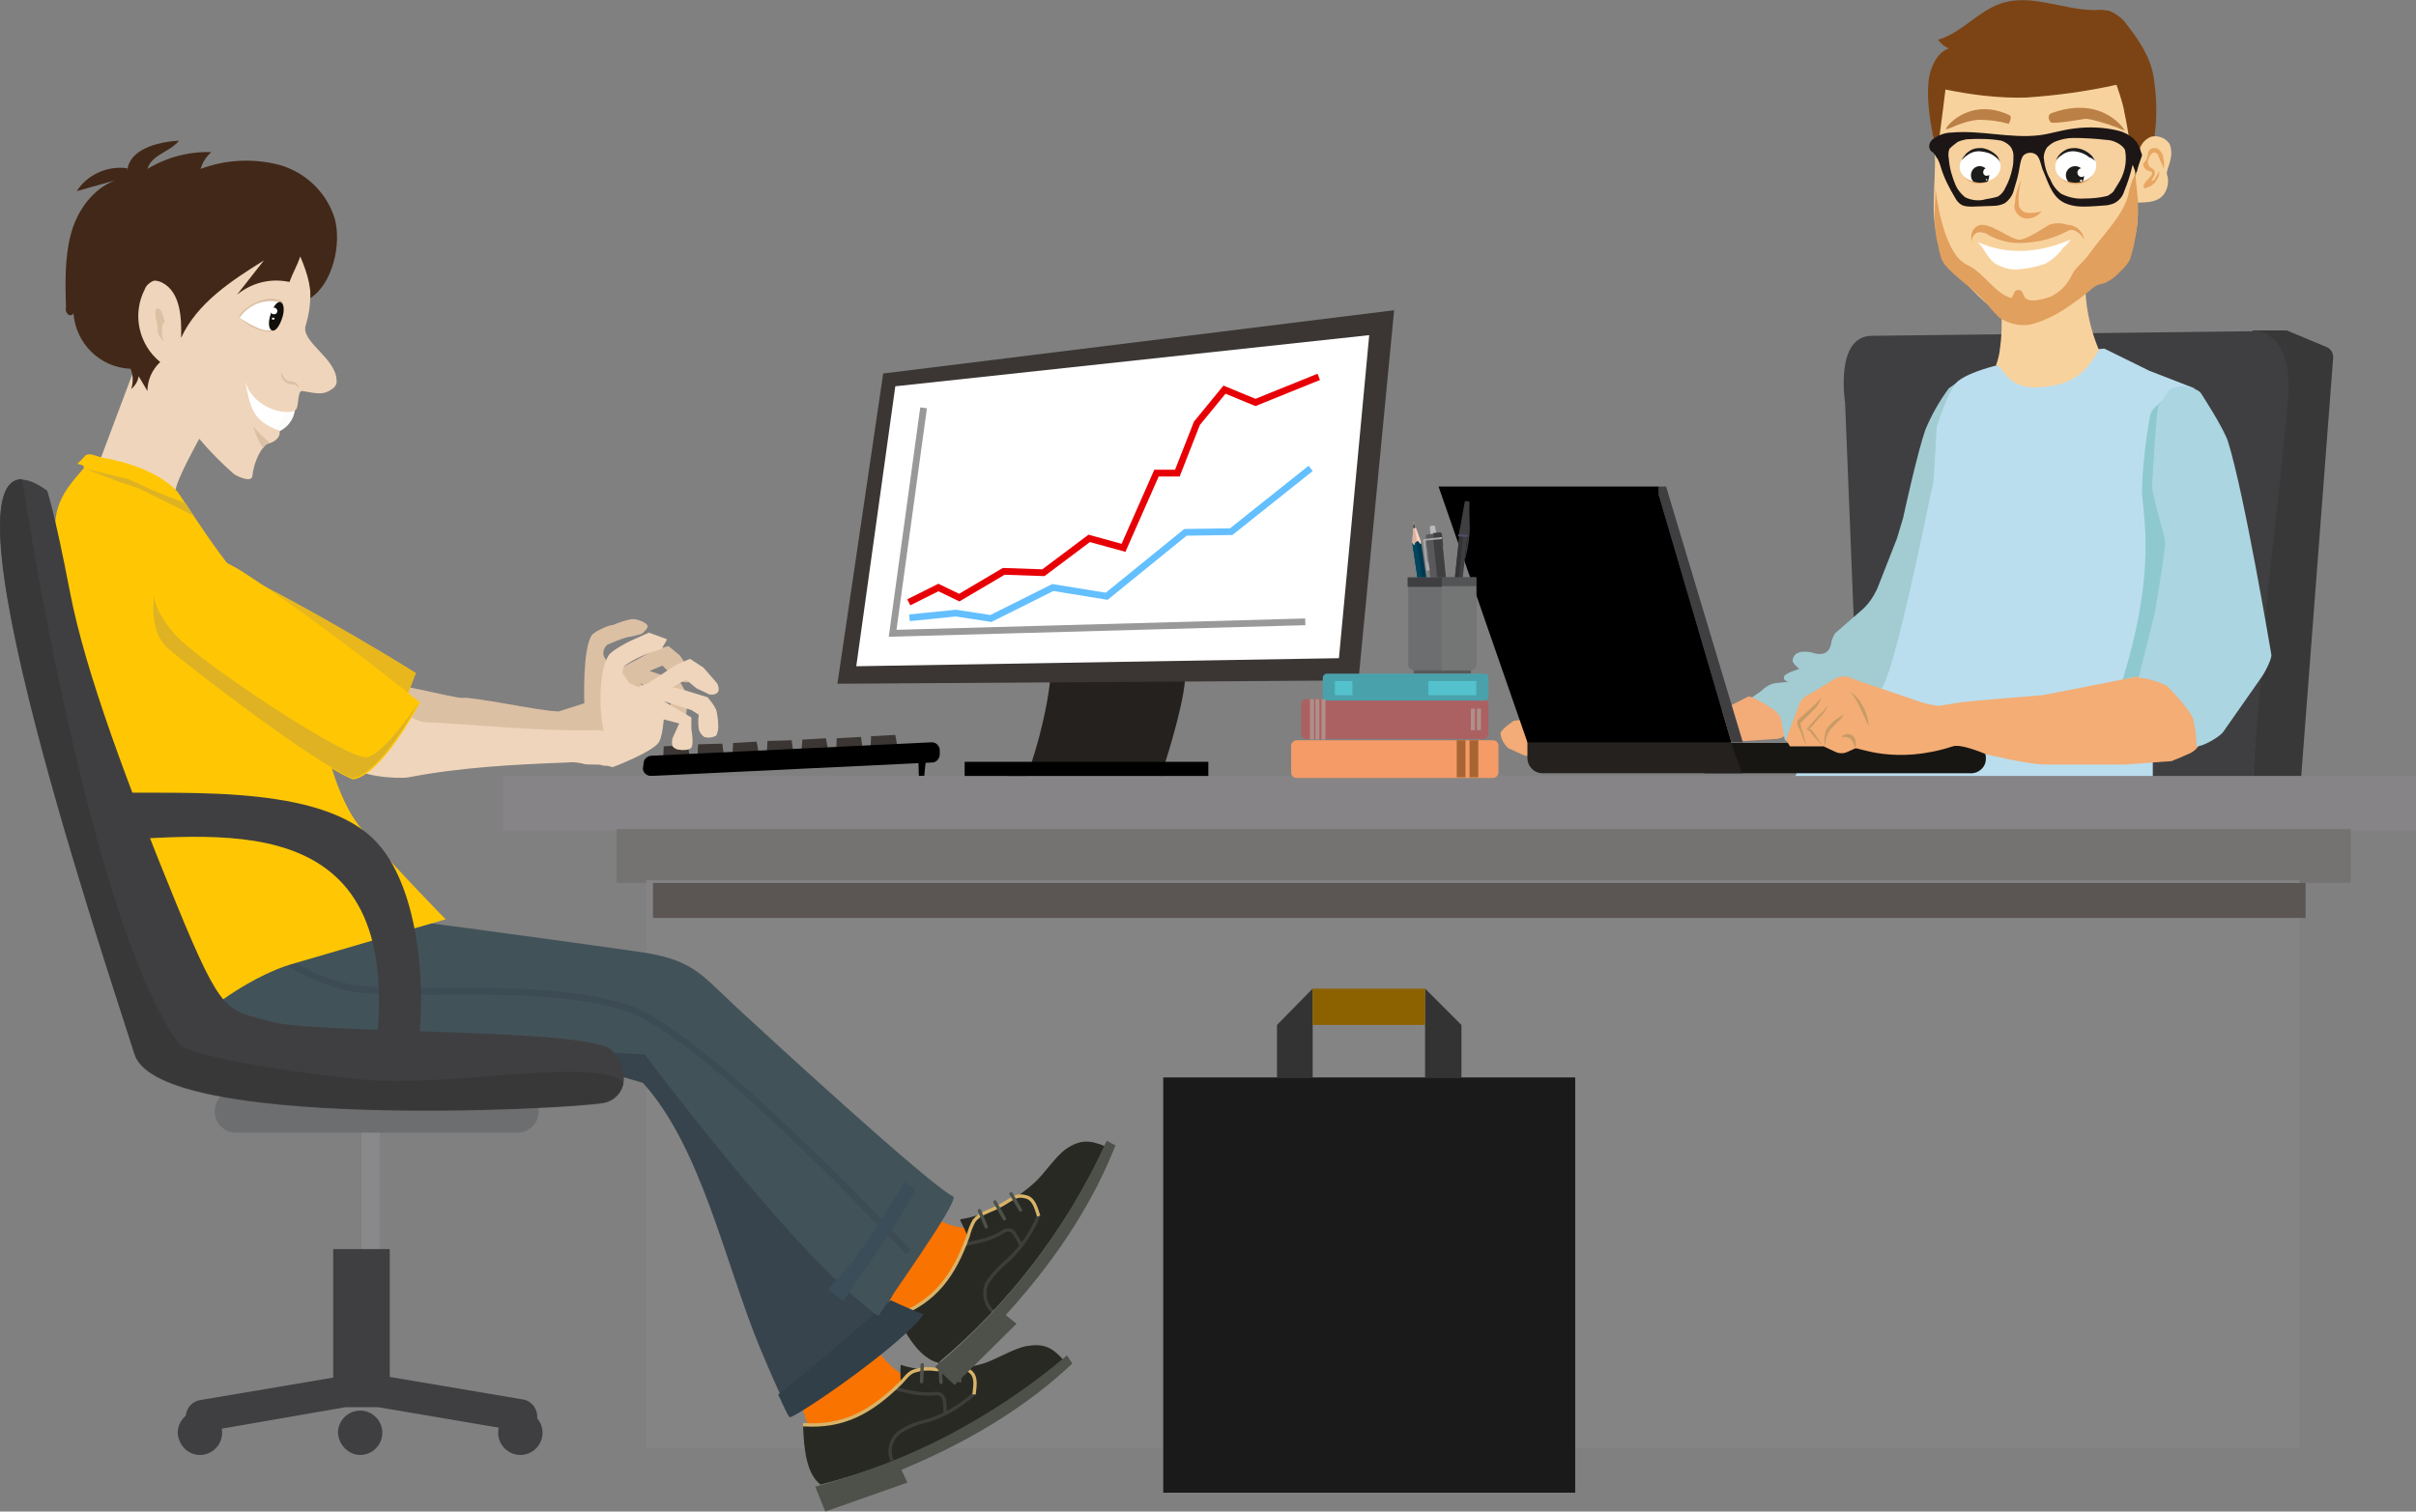<?xml version="1.0" encoding="utf-8"?>
<!-- Generator: Adobe Illustrator 26.0.3, SVG Export Plug-In . SVG Version: 6.00 Build 0)  -->
<svg version="1.1" id="Слой_1" xmlns="http://www.w3.org/2000/svg" xmlns:xlink="http://www.w3.org/1999/xlink" x="0px"
  y="0px" viewBox="0 0 358.9 224.6" style="enable-background:new 0 0 358.9 224.6;" xml:space="preserve">
  <rect x="0" y="0" width="358.9" height="224.6" fill="#808080" stroke="none"/>
  <style type="text/css">
    .st0 {
      fill-rule: evenodd;
      clip-rule: evenodd;
      fill: #3B3634;
    }

    .st1 {
      fill-rule: evenodd;
      clip-rule: evenodd;
    }

    .st2 {
      fill-rule: evenodd;
      clip-rule: evenodd;
      fill: #383838;
    }

    .st3 {
      fill-rule: evenodd;
      clip-rule: evenodd;
      fill: #3F3F41;
    }

    .st4 {
      fill-rule: evenodd;
      clip-rule: evenodd;
      fill: #F3AB77;
    }

    .st5 {
      fill-rule: evenodd;
      clip-rule: evenodd;
      fill: #A2CCD2;
    }

    .st6 {
      fill-rule: evenodd;
      clip-rule: evenodd;
      fill: #BBDEEE;
    }

    .st7 {
      fill-rule: evenodd;
      clip-rule: evenodd;
      fill: #181613;
    }

    .st8 {
      fill-rule: evenodd;
      clip-rule: evenodd;
      fill: #24211F;
    }

    .st9 {
      fill-rule: evenodd;
      clip-rule: evenodd;
      fill: #8FC9D0;
    }

    .st10 {
      fill-rule: evenodd;
      clip-rule: evenodd;
      fill: #F3AD75;
    }

    .st11 {
      fill-rule: evenodd;
      clip-rule: evenodd;
      fill: #ABD5E1;
    }

    .st12 {
      fill-rule: evenodd;
      clip-rule: evenodd;
      fill: #C79B66;
    }

    .st13 {
      fill-rule: evenodd;
      clip-rule: evenodd;
      fill: #F8D29D;
    }

    .st14 {
      fill-rule: evenodd;
      clip-rule: evenodd;
      fill: #7C4415;
    }

    .st15 {
      fill-rule: evenodd;
      clip-rule: evenodd;
      fill: #E8A662;
    }

    .st16 {
      fill-rule: evenodd;
      clip-rule: evenodd;
      fill: #1D1616;
    }

    .st17 {
      fill-rule: evenodd;
      clip-rule: evenodd;
      fill: #F6D09D;
    }

    .st18 {
      fill-rule: evenodd;
      clip-rule: evenodd;
      fill: #E7A260;
    }

    .st19 {
      fill-rule: evenodd;
      clip-rule: evenodd;
      fill: #E1A05E;
    }

    .st20 {
      fill-rule: evenodd;
      clip-rule: evenodd;
      fill: #FFFFFF;
    }

    .st21 {
      fill-rule: evenodd;
      clip-rule: evenodd;
      fill: #1C1C1A;
    }

    .st22 {
      fill-rule: evenodd;
      clip-rule: evenodd;
      fill: #BB8046;
    }

    .st23 {
      fill: #868486;
    }

    .st24 {
      fill: #757272;
    }

    .st25 {
      fill: #848484;
    }

    .st26 {
      fill: #5B5654;
    }

    .st27 {
      fill: #FFFFFF;
    }

    .st28 {
      fill: none;
      stroke: #999999;
      stroke-miterlimit: 10;
    }

    .st29 {
      fill: none;
      stroke: #E70005;
      stroke-miterlimit: 10;
    }

    .st30 {
      fill: none;
      stroke: #64BFFF;
      stroke-miterlimit: 10;
    }

    .st31 {
      fill: #59595B;
    }

    .st32 {
      fill-rule: evenodd;
      clip-rule: evenodd;
      fill: #B9BBBC;
    }

    .st33 {
      fill-rule: evenodd;
      clip-rule: evenodd;
      fill: #59595B;
    }

    .st34 {
      fill-rule: evenodd;
      clip-rule: evenodd;
      fill: #A9A9AD;
    }

    .st35 {
      fill-rule: evenodd;
      clip-rule: evenodd;
      fill: #343436;
    }

    .st36 {
      fill-rule: evenodd;
      clip-rule: evenodd;
      fill: #504D69;
    }

    .st37 {
      fill-rule: evenodd;
      clip-rule: evenodd;
      fill: #00384F;
    }

    .st38 {
      fill-rule: evenodd;
      clip-rule: evenodd;
      fill: #00465E;
    }

    .st39 {
      fill-rule: evenodd;
      clip-rule: evenodd;
      fill: #FACEBE;
    }

    .st40 {
      fill-rule: evenodd;
      clip-rule: evenodd;
      fill: #D9B2A2;
    }

    .st41 {
      fill-rule: evenodd;
      clip-rule: evenodd;
      fill: #414141;
    }

    .st42 {
      fill-rule: evenodd;
      clip-rule: evenodd;
      fill: #6D6E70;
    }

    .st43 {
      fill: #3F3F41;
    }

    .st44 {
      fill: #525456;
    }

    .st45 {
      fill-rule: evenodd;
      clip-rule: evenodd;
      fill: #AB6062;
    }

    .st46 {
      fill-rule: evenodd;
      clip-rule: evenodd;
      fill: #49A2AB;
    }

    .st47 {
      fill: #B08F8B;
    }

    .st48 {
      fill-rule: evenodd;
      clip-rule: evenodd;
      fill: #F59B67;
    }

    .st49 {
      fill: #A96434;
    }

    .st50 {
      fill: #54C2CC;
    }

    .st51 {
      fill-rule: evenodd;
      clip-rule: evenodd;
      fill: #747575;
    }

    .st52 {
      fill: #F97300;
    }

    .st53 {
      fill: #282923;
    }

    .st54 {
      fill: #4D514A;
    }

    .st55 {
      fill: none;
      stroke: #D9B368;
      stroke-width: 0.5;
      stroke-miterlimit: 10;
    }

    .st56 {
      opacity: 0.1;
    }

    .st57 {
      fill: none;
      stroke: #FFFFFF;
      stroke-width: 0.5;
      stroke-miterlimit: 10;
    }

    .st58 {
      fill: none;
      stroke: #4D514A;
      stroke-width: 0.5;
      stroke-linecap: round;
      stroke-miterlimit: 10;
    }

    .st59 {
      fill-rule: evenodd;
      clip-rule: evenodd;
      fill: #DCC0A4;
    }

    .st60 {
      fill-rule: evenodd;
      clip-rule: evenodd;
      fill: #EFD5BB;
    }

    .st61 {
      fill-rule: evenodd;
      clip-rule: evenodd;
      fill: #FCFCFA;
    }

    .st62 {
      fill-rule: evenodd;
      clip-rule: evenodd;
      fill: #422818;
    }

    .st63 {
      fill-rule: evenodd;
      clip-rule: evenodd;
      fill: #110F0A;
    }

    .st64 {
      fill-rule: evenodd;
      clip-rule: evenodd;
      fill: #E8B71D;
    }

    .st65 {
      fill-rule: evenodd;
      clip-rule: evenodd;
      fill: #38444D;
    }

    .st66 {
      fill-rule: evenodd;
      clip-rule: evenodd;
      fill: #313F49;
    }

    .st67 {
      fill-rule: evenodd;
      clip-rule: evenodd;
      fill: #425259;
    }

    .st68 {
      fill-rule: evenodd;
      clip-rule: evenodd;
      fill: #3D4B54;
    }

    .st69 {
      fill-rule: evenodd;
      clip-rule: evenodd;
      fill: #3B4D59;
    }

    .st70 {
      fill-rule: evenodd;
      clip-rule: evenodd;
      fill: #FFC703;
    }

    .st71 {
      fill: #808081;
    }

    .st72 {
      fill: #89898B;
    }

    .st73 {
      fill-rule: evenodd;
      clip-rule: evenodd;
      fill: #DEB223;
    }

    .st74 {
      fill: #1A1A1A;
    }

    .st75 {
      fill: #333333;
    }

    .st76 {
      fill: #8C6200;
    }
  </style>
  <g id="Слой_2_00000055668965992539191760000017026159430128267681_">
    <g id="Экран_01">
      <g id="_03">
        <polygon class="st0" points="98.6,110.9 102.2,110.7 102.5,112.9 98.5,113.1 			" />
        <polygon class="st0" points="103.7,110.6 107.3,110.5 107.6,112.7 103.6,112.9 			" />
        <polygon class="st0" points="108.9,110.4 112.4,110.2 112.8,112.4 108.8,112.6 			" />
        <polygon class="st0" points="114,110.1 117.6,110 117.9,112.2 113.9,112.4 			" />
        <polygon class="st0" points="119.2,109.9 122.7,109.7 123.1,112 119,112.2 			" />
        <polygon class="st0" points="124.3,109.7 127.9,109.5 128.2,111.7 124.2,111.9 			" />
        <polygon class="st0" points="129.4,109.4 133,109.2 133.4,111.5 129.3,111.7 			" />
        <path class="st1" d="M95.6,113.5c0-0.3,0.1-0.6,0.3-0.8c0.2-0.2,0.5-0.4,0.8-0.4l41.7-2c0.3,0,0.6,0.1,0.8,0.3
				c0.2,0.2,0.4,0.5,0.4,0.8v0.7c0,0.6-0.5,1.2-1.1,1.2c0,0,0,0,0,0l-41.8,2c-0.6,0-1.2-0.5-1.2-1.1L95.6,113.5z" />
        <path class="st1" d="M136.4,112.2l1.1-0.2v1.3l-0.2,2h-0.8C136.5,115.3,136.4,112.2,136.4,112.2z" />
        <path class="st2"
          d="M345.7,51.6c0.6,0.3,0.9,0.9,0.9,1.5l-4.8,62.9h-7.2l3.7-54.3l-1.7-6.6l-2-6h5.1L345.7,51.6z" />
        <path class="st3" d="M336,49.2l-58,0.7c-5.5,0.1-3.9,10-3.9,10c0,0,0,0.1,0,0.2l2.2,54.8c0.1,1,2.9,1.2,3.9,1.2h54.4l2.4-29.4
				c0,0,2.4-20.9,2.9-27.9c0.7-8.8-4.2-9.6-4.4-9.6L336,49.2z" />
        <path class="st4" d="M259.7,103.5l-4.5,2.3c0,0-0.1,0-0.1,0h-19.6l-10.6,1.3c0,0-1.9,1.2-2,1.9c0.1,0.9,0.6,1.7,1.2,2.2
				c0,0,2.4,1.1,2.5,1.1l37.2-2.5c0.7,0,1.4-0.4,1.9-1c0.4-0.6,0.5-1.3,0.2-1.9l-0.9-2.2c0-0.1-0.1-0.1-0.1-0.1l-5.1-1.1
				C259.8,103.5,259.7,103.5,259.7,103.5z" />
        <path class="st5" d="M290.9,56.7l-2.6,14c0,0.1-1.6,29.5-1.6,29.6l-15.2,8.1c-0.9,0.8-6.2,2.6-6.4,1.4l-0.5-2.8
				c-0.2-0.7-0.6-1.2-1.2-1.6l-1.2-0.8l-1.9-1l1.3-0.9c0.6-0.6,1.4-1.1,2.2-1.2l1.9-0.2c0,0-0.8-0.1-0.7-0.7s2.3-1.2,2.3-1.2
				s-1-0.8-1-1.2c0.1-1.9,2.7-1.3,3-1.2c0,0,2.3,0.9,2.7-1.3c0.1-0.6,0.3-1.1,0.6-1.6l3.8-3.3c1.1-0.9,1.9-2.1,2.5-3.4l2.9-7.4
				c0.1-0.4,0.8-2.6,0.9-3c0.5-2.3,2.2-9.9,3.3-13.1c0.9-2.2,2.1-4.3,3.5-6.2L290.9,56.7z" />
        <path class="st6" d="M312.6,51.8l6.7,3.3l6.7,2.6l-4.7,7l0.6,17l-2.7,11.7l0.6,13v9h-39.4l-14.2,0.9l5.9-11.8l7.4-2.2
				c2-2.4,7.3-28.9,7.3-28.9c0.3-1,0.5-1.9,0.5-2.9l0.4-7c0,0,1.7-5.7,3.2-6.9C295.3,53.2,312.6,51.8,312.6,51.8z" />
        <path class="st7" d="M253.8,114.9h38.8c1.3,0.1,2.4-0.9,2.4-2.1c0.1-1.3-0.9-2.4-2.1-2.4c-0.1,0-0.2,0-0.3,0h-38.8
				c-1.3-0.1-2.4,0.9-2.4,2.1c-0.1,1.3,0.9,2.4,2.1,2.4C253.6,114.9,253.7,114.9,253.8,114.9z" />
        <path class="st8"
          d="M229.2,108.6h27.3l2.3,6.3h-29.6c-1.3,0-2.3-1-2.3-2.3v-2.3C226.9,109,228,108.6,229.2,108.6z" />
        <path class="st9" d="M322,63.1c1.9,7,1.1,10.3,1.4,17.6c0.1,3.9-0.1,8-1.9,11.4c-0.7,1.3-1.6,2.4-2.2,3.7s-0.3,3.5,0.1,4.9
				c-1.4-0.3-2.8-0.1-4.1,0.4c2.3-7.6,3.9-15.5,3.3-23.4c-0.1-1.5-0.3-3-0.4-4.4c0-1.7,0.1-3.4,0.3-5.1c0.2-2.2,0.5-4.3,0.9-6.5
				c0.3-1.1,1-1.3,1.8-2.2L322,63.1z" />
        <path class="st10" d="M322.7,101.7c-1.2-1.2-2.9-1.7-4.5-1.3l-8.1,1.6l-6.7,1.3c-0.1,0-12.4,1-12.4,1.1c-0.5,0.1-3.1,0.5-3.1,0.5
				c-1.1-0.2-2.2-0.4-3.2-0.8l-9.4-3.2c-1-0.6-2.2-0.5-3.1,0.2l-3.3,2c-0.8,0.3-1.5,1-1.7,1.8l-1.9,5l0.6,1h5l1.7,0.8
				c0.6,0.3,1.3,0.3,1.9,0l1.1-0.5c0.4-0.2,5.9,2.5,14.5-0.3c1.1-0.4,4.3,0.9,5,1.2c0.1,0,6.2,1.5,8.7,1.5h11.9l6.8-0.5
				c0.1,0,0.2,0,0.3-0.1c0.6-0.2,2.6-1.1,2.6-1.1c0.6-0.3,1.1-0.8,1.4-1.4c1.1-2,0.7-4.4-0.9-5.9L322.7,101.7z" />
        <path class="st11" d="M324.2,57.4c0.8,0,2.4,0.4,2.8,1.1c0,0,3.4,5.2,4,7.2c2.4,7.7,6.4,31.5,6.4,31.5c0.2,0.6-1.1,3-1.5,3.5
				l-5.6,8c-0.5,0.8-3.2,2.3-4,2.2c0-1.4-0.2-2.7-0.5-4.1c-0.7-1.7-3.9-4.9-3.9-4.9c-1.3-0.6-2.7-1.1-4.2-1.2l2.3-9.2
				c0.1-0.2,1.3-7.6,1.6-10.2c0.1-0.5,0-1.1-0.1-1.6c-0.5-1.8-1.7-6.2-1.8-7.2c0-0.1,0-0.2,0-0.4c0.1-1.4,0.6-11.6,1-11.9l1.6-2.3
				C322.9,57.6,323.5,57.4,324.2,57.4z" />
        <path class="st12" d="M274.9,102.8c0.6,0.8,1.1,1.6,1.5,2.5c0.4,0.9,0.8,1.7,1.2,2.6c0-0.3-0.1-0.6-0.1-0.9
				c-0.3-1.3-0.9-2.6-1.9-3.6C275.4,103.2,275.2,103,274.9,102.8z" />
        <path class="st12" d="M273.5,109.5c0.2,0,0.3,0,0.5,0c0.3,0,0.6,0.1,0.9,0.3c0.2,0.2,0.4,0.5,0.5,0.8c0.1,0.2,0.1,0.3,0,0.5
				c0.2-0.1,0.3-0.3,0.3-0.5c0-0.4-0.1-0.9-0.4-1.2c-0.3-0.3-0.8-0.4-1.2-0.3C273.8,109.3,273.7,109.3,273.5,109.5z" />
        <path class="st12" d="M274,106.1l-0.8,0.5c-0.6,0.4-1.2,0.9-1.6,1.4c-0.3,0.3-0.4,0.7-0.5,1.1c0,0.3-0.1,0.7-0.1,1
				c0,0.4,0.1,0.7,0.2,1c-0.1-0.3-0.1-0.6,0-0.9c0-0.3,0.1-0.6,0.2-0.9c0.1-0.3,0.3-0.6,0.5-0.9c0.5-0.5,0.9-1,1.5-1.5
				C273.6,106.6,273.8,106.4,274,106.1z" />
        <path class="st12" d="M271.5,104.8c-0.2,0.3-0.4,0.6-0.7,0.9l-0.8,0.8c-0.5,0.6-1,1.1-1.5,1.7l-0.1,0.2l0.2,0.1
				c0.2,0.1,0.4,0.3,0.5,0.5l0.5,0.6c0.4,0.4,0.7,0.8,1.1,1.1c-0.3-0.4-0.6-0.9-0.9-1.3c-0.1-0.2-0.3-0.4-0.5-0.7
				c-0.2-0.2-0.4-0.4-0.6-0.6v0.3c0.5-0.5,1-1.1,1.5-1.7C270.8,106.2,271.2,105.6,271.5,104.8z" />
        <path class="st12" d="M270.6,103.6c-0.3,0.4-0.6,0.7-0.9,1c-0.6,0.6-1.4,1.3-2.2,2l-0.3,0.3l-0.1,0.1c0,0.1-0.1,0-0.1,0.2v0.1
				c0,0.1,0,0.1,0,0.3s0.2,0.5,0.3,0.7c0.2,0.5,0.4,0.9,0.5,1.3c0.3,0.8,0.5,1.2,0.5,1.2s-0.1-0.5-0.3-1.3c-0.1-0.4-0.2-0.8-0.4-1.3
				l-0.2-0.8c0,0.1,0-0.1,0-0.1l0,0c0,0.1,0,0.1,0,0.1s0,0,0.1,0l0.3-0.3c0.7-0.7,1.4-1.4,2.1-2.1
				C270.2,104.5,270.4,104.1,270.6,103.6z" />
        <polygon class="st3" points="247.5,72.3 246.4,72.3 246.4,73.5 257.2,110.3 258.9,110.3 			" />
        <polygon class="st1" points="213.7,72.3 226.9,110.3 257.2,110.3 246.4,73.5 246.4,72.3 			" />
        <path class="st13" d="M309.9,40c-0.4,4.1,0.3,8.2,1.9,12c-0.7,1-2.1,4.5-6.8,5.3c-5,0.9-6.4-0.6-7.9-2.7
				c-0.1-0.2-0.4-0.2-0.6-0.3c0.3-0.8,0.5-1.6,0.6-2.5c0.5-3.4,0.1-6.9,0.1-10.5C299,41.1,309.9,40,309.9,40z" />
        <path class="st13" d="M315.5,9c2.3,6.1,1.2,12.8,1.8,19.3c0.3,1.9,0.4,3.8,0.1,5.7c-0.6,3.1-3,5.5-5.6,7.3s-5.5,2.9-8.2,4.6
				c-1,0.8-2.3,1.4-3.6,1.6c-1.6,0-3.1-0.7-4.2-1.8c-1.3-1.1-2.6-2.3-3.7-3.6c-1.5-1.5-2.8-3.2-3.7-5.1c-2-4.5-0.7-9.6-1-14.5
				c-0.1-2.3-0.7-4.6-0.8-6.9c-0.2-2.3,0.3-4.6,1.5-6.6c1.3-1.5,2.9-2.7,4.8-3.4c2.5-1.1,5.1-2,7.8-2.6c2.4-0.6,4.8-0.7,7.2-0.4
				c2.4,0.4,4.6,1.7,6.1,3.7c0.3,0.4,1.2,1.8,1.1,2.3L315.5,9z" />
        <path class="st14" d="M320,20.6c0.5-3.1,0.4-6.2-0.1-9.3c-0.5-2.9-2.2-5.4-4-7.7c-0.6-0.9-1.6-1.6-2.6-2
				c-0.7-0.1-1.4-0.2-2.1-0.1c-4.7,0-9.5-2.5-13.9-1c-3.4,1.1-5.9,4.4-9.4,5.4c0.4,0.6,0.9,1,1.6,1.3c-1.7,0.5-2.8,2.9-3,4.7
				c-0.4,4.3,0.6,7.4,1.2,11.7c0.5-4.2,0.8-6.1,1.3-10.3c3.9,0.8,7.9,1.3,11.9,1.2c4.5-0.3,9-0.9,13.5-1.9c0,0,1,2.7,1.2,4.2
				c0.5,2.2,1.1,6.6,1.6,8.9c0.2,0.9,0.3-0.3,1.2-0.1c0.1-0.9,0.1-1.8,0-2.7c0-0.9,0.7-2,1.6-1.9L320,20.6z" />
        <path class="st13"
          d="M317.9,22c0.3-0.8,0.9-1.4,1.7-1.7c1.1-0.2,2.1,0.2,2.7,1.1c0.8,2-0.6,3.8-0.4,4.5c0.2,0.5,0.2,1.1,0.1,1.7
				c-0.5,2.1-2,2.5-4.3,2.5c-0.4,0-0.5-0.3-0.6-0.6c-0.1-0.2-0.2-0.4-0.1-0.6c0-2,0.4-4,1.1-5.8C318,22.8,318,22.4,317.9,22z" />
        <path class="st15" d="M321.4,25.1c0.1-0.4,0.1-0.9,0-1.4c0-0.5-0.2-1-0.6-1.4c-0.4-0.4-1-0.4-1.4-0.1c-0.4,0.4-0.3,1.1-0.6,1.6
				c-0.2,0.2-0.3,0.4-0.4,0.5c-0.1,0.3,0.1,0.6,0.3,0.8c0.2,0.2,0.5,0.3,0.8,0.4c0.1,0,0.2,0.1,0.2,0.2c0,0.1,0,0.2-0.1,0.3
				c-0.3,0.5-0.9,0.9-1.1,1.4c-0.1,0.2-0.1,0.4,0,0.5c0.1,0.1,0.3,0.1,0.4,0c1.1-0.3,1.9-1.4,1.9-2.5l-0.6,1
				c-0.1,0.2-0.3,0.5-0.6,0.5l0.3-0.6c0.2-0.2,0.2-0.5,0.2-0.8c-0.1-0.4-0.6-0.5-0.8-0.8c-0.2-0.2-0.3-0.6-0.2-0.9
				c0.1-0.3,0.2-0.6,0.4-0.8c0.1-0.1,0.2-0.2,0.3-0.3c0.3-0.1,0.5,0,0.7,0.2c0.1,0.2,0.2,0.5,0.3,0.7
				C321.1,24.2,321.3,24.7,321.4,25.1L321.4,25.1z" />
        <path class="st16" d="M317.8,21.9c-0.4-1.3-1.9-2.2-3.2-2.5c-2.1-0.5-4.3-0.6-6.5-0.3c-1.8,0.2-3.5,0.8-5.2,1
				c-4.3,0.5-8.7-0.8-13-0.4c-1,0-2,0.4-2.8,1c-0.5,0.4-0.7,1.1-0.3,1.7c0.1,0.1,0.3,0.2,0.4,0.3c0.5,0.6,0.9,1.3,1.1,2.1
				c0.5,1.7,1.3,3.2,2.2,4.7c0.2,0.4,0.6,0.8,1,1c0.5,0.2,1,0.2,1.5,0.2l2.9-0.1c0.7,0,1.3-0.1,1.9-0.4c0.7-0.5,1.2-1.2,1.4-2.1
				c0.3-1,0.5-1.6,0.7-2.6c0.1-0.6,0.3-2.2,0.8-2.5c0.5-0.4,1.3-0.4,1.8,0c0.5,0.4,0.7,1.5,0.9,2.1c0.8,1.8,1.3,3.9,3,4.9
				c0.9,0.5,2,0.7,3,0.7c1.2,0,2.4-0.1,3.6-0.2c0.5-0.1,1-0.2,1.4-0.5c0.6-0.4,1-1,1.2-1.7c0.5-1.2,0.9-2.5,1.2-3.8
				c0-0.1,0.4,1.1,0.6,1.1c0.2-0.8,0.5-1.7,0.8-2.5C318.2,22.8,317.8,22.1,317.8,21.9z" />
        <path class="st17" d="M315.7,22.4c0.3,1.7-0.1,3.5-1.1,5c-0.8,1.2-0.4,1-1.5,1.7c-1.2,0.3-2.3,0.4-3.5,0.4
				c-1.2,0.1-2.4-0.2-3.4-0.7c-0.7-0.5-1.3-1.3-1.6-2.1c-0.6-1-0.9-2.1-1-3.3c0-0.5,0.2-1.1,0.5-1.5c0.4-0.4,0.8-0.7,1.3-0.9
				c0.8-0.3,1.7-0.5,2.6-0.5c1.7,0,3.3,0.1,5,0.3C314,20.8,315.5,21.6,315.7,22.4z" />
        <path class="st17" d="M298.8,22c0.2,0.4,0.3,0.7,0.3,1.1c0,0.7,0,1.4-0.2,2.1c-0.2,0.9-0.5,1.8-1,2.7c-0.2,0.5-0.6,1-1.1,1.3
				c-0.6,0.2-1.2,0.3-1.8,0.4c-1,0.3-2.1,0.2-3.1-0.3c-0.6-0.5-1.1-1.1-1.4-1.8c-0.5-1.2-0.9-2.5-1-3.9c-0.1-0.5-0.1-1,0.1-1.5
				c0.4-0.4,0.8-0.7,1.2-1c0.4-0.2,0.9-0.3,1.3-0.4c1.7-0.1,3.5-0.1,5.2,0.2C297.9,21.1,298.5,21.5,298.8,22z" />
        <path class="st18" d="M300.3,26.7c-0.4,1.2-0.5,2.5-0.4,3.8c0.1,0.5,0.6,1,1.1,1.1c0.8,0.1,1.6,0,2.3-0.2c-0.4,0.5-1,0.9-1.6,1
				c-1,0.3-2.1-0.3-2.4-1.3c-0.1-0.3-0.1-0.6,0-0.9C299.4,29,299.7,27.8,300.3,26.7L300.3,26.7z" />
        <path class="st19" d="M317.6,29.8c0.1,3-0.3,6-1.2,8.8c-0.4,0.7-0.9,1.3-1.5,1.8c-0.6,0.7-1.3,1.2-2.1,1.6
				c-0.4,0.2-0.9,0.2-1.3,0.4c-0.4,0.2-0.8,0.5-1.2,0.9c-1.1,0.9-2.2,1.7-3.4,2.5c-1.5,1-3.1,1.8-4.8,2.3c-1.7,0.5-3.6,0.1-5.1-0.9
				c-0.6-0.6-1.2-1.2-1.7-1.9c-1.7-2-3.9-3.4-5.7-5.2c-0.5-0.5-0.9-1-1.2-1.6c-0.2-0.7-0.4-1.4-0.5-2.1c-0.9-3.1-0.3-7.2-0.4-8.5
				c0-0.2,0.9,9.8,4.8,11.5c2.4,1.1,4,4.2,6.5,4.9c0.2-0.3,0.3-0.5,0.4-0.8c0.1-0.3,0.5-0.5,0.8-0.4c0.5,0.1,0.5,0.7,0.8,1.1
				c0.4,0.5,1.2,0.5,1.8,0.4c0.7-0.1,1.5-0.3,2.2-0.6c1.3-0.7,2.4-1.8,3-3.2c0.7-1.3,1.7-1.8,2.5-3c1.9-2.7,4.8-5.4,5.8-8.6
				c0.2-1.2,0.6-2.4,1.1-3.4L317.6,29.8z" />
        <path class="st19" d="M309.6,35.6c-0.1-0.7-0.5-1.3-1-1.7c-0.5-0.3-1-0.5-1.5-0.5c-0.9-0.3-1.8-0.3-2.7,0
				c-0.4,0.2-2.8,1.9-4.2,2.2s-4.8-3-6.5-2c-1.1,0.7-0.9,1.9-0.8,2.5c-0.1-0.7,0.3-1.4,1-1.6c0.6,0,1.1,0.1,1.6,0.5
				c2.7,1.3,4.5,1.3,7.6,0.8c1.4-0.3,2.8-0.8,4.1-1.5c0.8-0.5,2.1,0.4,2.5,1.6C309.6,35.8,309.6,35.7,309.6,35.6z" />
        <path class="st20" d="M307.6,35.6c-8.2,3.5-13.1,0.5-13.8,0.4c1,0.9,1.4,2.3,2.5,3.1c1.1,0.7,2.5,1.1,3.8,0.9
				c1.3-0.1,2.5-0.4,3.7-0.8c1.1-0.6,2-1.4,2.7-2.4C307,36.4,307.3,36.1,307.6,35.6L307.6,35.6z" />
        <path class="st19" d="M291.1,24.8c0.3,1.7,1.9,2.8,3.6,2.4c1.3-0.3,2.3-1.3,2.5-2.6c-0.3-1.7-1.9-2.8-3.6-2.4
				C292.3,22.5,291.3,23.5,291.1,24.8z" />
        <path class="st20" d="M291.1,24.8c0,1.3,1.4,2.3,3.1,2.3s3-1.1,3-2.4s-1.4-2.3-3.1-2.3S291.1,23.5,291.1,24.8z" />
        <path class="st21" d="M295.5,26c0,0.3-0.1,0.9-0.3,1c-0.6,0.2-1.4,0.2-2,0c-0.2-0.1-0.4-0.5-0.4-0.8c-0.1-0.7,0.4-1.4,1.1-1.5
				c0.7-0.1,1.4,0.4,1.5,1.1C295.5,25.9,295.5,25.9,295.5,26L295.5,26z" />
        <path class="st20" d="M295,26.7c0,0.1,0.1,0.1,0.1,0.1c0,0,0,0,0,0c0.1,0,0.1,0,0.1-0.1c0,0,0,0,0,0c0-0.1,0-0.1-0.1-0.1
				c0,0,0,0,0,0C295,26.6,295,26.7,295,26.7z" />
        <path class="st21" d="M297.1,24.1c0,0,0-0.1-0.1-0.3c-0.1-0.3-0.2-0.5-0.4-0.7c-0.6-0.6-1.4-1-2.2-1.1c-0.5,0-0.9,0-1.4,0.2
				c-0.4,0.2-0.7,0.4-1,0.7c-0.2,0.3-0.5,0.6-0.6,0.9l0.2-0.2c0.2-0.2,0.4-0.4,0.6-0.5c0.6-0.5,1.4-0.7,2.1-0.6
				c0.8,0.1,1.5,0.3,2.1,0.8C296.7,23.5,297,23.8,297.1,24.1z" />
        <path class="st20" d="M294.6,25.6c0,0.3,0.3,0.6,0.6,0.5c0.3,0,0.6-0.3,0.5-0.6s-0.3-0.6-0.6-0.5C294.8,25,294.6,25.3,294.6,25.6
				C294.6,25.6,294.6,25.6,294.6,25.6z" />
        <path class="st19" d="M305.3,24.8c0.3,1.7,1.9,2.8,3.6,2.5c1.3-0.2,2.3-1.3,2.5-2.6c-0.3-1.7-1.9-2.8-3.6-2.5
				C306.5,22.4,305.5,23.5,305.3,24.8z" />
        <path class="st20" d="M305.3,24.8c0,1.3,1.4,2.4,3.1,2.3s3-1.1,3-2.5s-1.4-2.4-3.1-2.3S305.3,23.5,305.3,24.8z" />
        <path class="st21" d="M309.6,26c0,0.3-0.1,1-0.3,1c-0.6,0.2-1.4,0.2-2,0c-0.2-0.1-0.4-0.6-0.4-0.8c-0.1-0.7,0.4-1.4,1.2-1.5
				C308.9,24.6,309.6,25.2,309.6,26C309.6,26,309.6,26,309.6,26z" />
        <path class="st20" d="M309,26.9c0,0.1,0.1,0.1,0.2,0.1c0.1,0,0.1-0.1,0.1-0.2c0-0.1-0.1-0.1-0.2-0.1C309,26.7,309,26.8,309,26.9
				C309,26.9,309,26.9,309,26.9z" />
        <path class="st21" d="M311.2,23.9c-0.1-0.3-0.3-0.6-0.5-0.8c-0.6-0.6-1.4-1-2.3-1.1c-0.5,0-0.9,0-1.4,0.2c-0.4,0.2-0.7,0.4-1,0.7
				c-0.3,0.3-0.5,0.7-0.6,1c0-0.1,0.1-0.2,0.2-0.3c0.2-0.2,0.4-0.4,0.6-0.5c0.6-0.5,1.4-0.7,2.1-0.6c0.8,0.1,1.5,0.4,2.1,0.9
				C310.8,23.5,311,23.7,311.2,23.9z" />
        <path class="st20" d="M308.6,25.6c0,0.4,0.3,0.7,0.6,0.7s0.7-0.3,0.7-0.6c0,0,0-0.1,0-0.1c0-0.4-0.3-0.6-0.7-0.6
				C308.9,25,308.6,25.3,308.6,25.6z" />
        <path class="st22" d="M298.4,18.4c-1.4-0.4-2.9-0.6-4.4-0.6c-2.3,0.1-4.6,1.5-4.9,1.4s3.3-4.9,9.4-2.1
				C299,17.4,298.4,18.4,298.4,18.4z" />
        <path class="st22" d="M310.8,17.8c1.6,0.4,3.2,0.9,4.8,1.6c0.3,0.2-3.1-5.4-10.8-2.6c-0.8,0.3-0.4,1.2-0.1,1.4
				c0.5,0.2,3.5-0.3,4.8-0.5C309.9,17.6,310.3,17.7,310.8,17.8z" />
        <path class="st8" d="M172.9,115.3h-23.2c0.7,13.3,10.3-23.2,4.6-17.7c-3.8,3.7,17.4-3.7,21.2,0
				C178.6,100.4,168.5,125.4,172.9,115.3z" />
        <rect x="74.7" y="115.3" class="st23" width="284.2" height="8.1" />
        <rect x="91.6" y="123.2" class="st24" width="257.6" height="8" />
        <rect x="96" y="130.8" class="st25" width="245.6" height="84.4" />
        <rect x="97" y="131.2" class="st26" width="245.5" height="5.2" />
        <polygon class="st0" points="201.8,101.1 124.4,101.6 131.2,55.5 207.1,46.1 			" />
        <g>
          <polygon class="st27" points="198.9,97.8 127.2,99 133,57.4 203.4,49.8 				" />
          <polyline class="st28" points="137.2,60.6 132.6,94.1 193.9,92.4 				" />
          <polyline class="st29" points="135,89.5 139.4,87.3 142.5,88.8 149.1,84.9 155,85.1 161.8,80 166.9,81.4 171.8,70.3 174.9,70.3
					177.8,62.9 181.9,57.9 186.5,59.8 195.9,56 				" />
          <polyline class="st30"
            points="135.1,91.8 142,91.1 147.2,91.9 156.4,87.3 164.4,88.6 176.1,79.1 182.9,79 194.7,69.6 				" />
        </g>
        <rect x="143.3" y="113.2" width="36.2" height="2.1" />
        <rect x="210" y="99" class="st31" width="8.5" height="1.1" />
        <path class="st32" d="M213.5,80.2l-0.9,0.1l-0.2-1.9c0-0.1,0-0.1,0.1-0.2l0.1-0.1h0.4c0.1,0,0.2,0.1,0.2,0.2c0,0,0,0,0,0
				L213.5,80.2z" />
        <path class="st33" d="M214.3,81.2l-2.3,0.2l-0.2-1.7c0-0.1,0-0.1,0.1-0.2c0.1-0.1,0.1-0.1,0.2-0.1l1.7-0.2c0.1,0,0.2,0,0.2,0.1
				c0.1,0.1,0.1,0.1,0.1,0.2L214.3,81.2z" />
        <path class="st3"
          d="M212.9,79.2l1-0.1c0.1,0,0.2,0,0.2,0.1c0.1,0.1,0.1,0.1,0.1,0.2l0.2,1.7l-1.3-0.3L212.9,79.2z" />
        <polygon class="st33" points="213.6,97.2 211.9,80.2 214.2,80 215.9,97 			" />
        <polygon class="st3" points="214.7,97.1 212.9,80.1 214.2,80 215.9,97 			" />
        <polygon class="st34" points="214.2,80.1 214.2,79.8 211.6,80.1 211.6,80.1 211.5,80.1 211.4,80.3 211.9,84.8 212.1,84.8
				212.4,84.7 212.2,83.7 212,83.4 211.7,80.5 211.7,80.4 211.9,80.3 			" />
        <polygon class="st3" points="218.1,78.6 216.9,78.5 215.2,94.6 216.3,94.7 			" />
        <polygon class="st35" points="217.5,78.6 216.9,78.5 215.2,94.6 215.8,94.6 			" />
        <path class="st3" d="M218.3,74.6c0-0.1-0.6-0.2-0.7-0.1l-0.9,5.1l1.3,0.1l-0.4,3.5l0,0c0,0,0,0,0.2-0.7s0.5-2.9,0.5-3.2
				C218.4,77.8,218.2,76.5,218.3,74.6z" />
        <polygon class="st36" points="218.1,79.5 216.6,79.4 216.6,79.7 218,79.8 			" />
        <polygon class="st37" points="209.8,80.7 211.7,93.4 213,93.3 211.1,80.5 210.4,80.3 			" />
        <polygon class="st38" points="209.8,80.7 211.7,93.4 212.4,93.4 210.4,80.2 			" />
        <path class="st39" d="M211.1,80.5l-1.1-3l-0.2,3.1c0.1,0.1,0.2,0.3,0.3,0.3s0-0.5,0.4-0.5s0.3,0.4,0.5,0.4S211.1,80.5,211.1,80.5
				z" />
        <path class="st40" d="M210,77.6l-0.2,3.1c0.1,0.1,0.2,0.3,0.3,0.3s0-0.5,0.4-0.5l0,0L210,77.6z" />
        <polygon class="st41" points="210.3,78.4 210,77.6 209.9,78.5 			" />
        <path class="st42" d="M219.3,85.8v12.8c0,0.5-0.3,0.9-0.8,1H210c-0.5-0.1-0.9-0.5-0.8-1V85.8H219.3z" />
        <rect x="209.1" y="85.8" class="st43" width="10.2" height="1.4" />
        <rect x="214.2" y="85.8" class="st44" width="5.1" height="1.4" />
        <path class="st45" d="M220.4,103.9c0.4,0,0.8,0.4,0.7,0.8v4.3c0,0.4-0.3,0.8-0.7,0.8H194c-0.4,0-0.8-0.4-0.7-0.8v-4.3
				c0-0.4,0.3-0.8,0.7-0.8H220.4z" />
        <path class="st46" d="M220.5,100.1c0.3,0,0.6,0.2,0.6,0.6v2.8c0,0.3-0.3,0.6-0.6,0.6h-23.4c-0.3,0-0.6-0.2-0.6-0.6v-2.8
				c0-0.3,0.3-0.6,0.6-0.6H220.5z" />
        <rect x="194.6" y="103.9" class="st47" width="0.6" height="6" />
        <rect x="195.4" y="103.9" class="st47" width="0.6" height="6" />
        <rect x="196.3" y="103.9" class="st47" width="0.6" height="6" />
        <rect x="218.5" y="105.3" class="st47" width="0.6" height="3.2" />
        <rect x="219.4" y="105.3" class="st47" width="0.6" height="3.2" />
        <path class="st48" d="M221.8,110c0.4,0,0.8,0.3,0.8,0.8v4c0,0.4-0.4,0.8-0.8,0.8h-29.2c-0.4,0-0.8-0.3-0.8-0.8c0,0,0,0,0,0v-4
				c0-0.4,0.4-0.8,0.8-0.8c0,0,0,0,0,0H221.8z" />
        <rect x="216.4" y="110" class="st49" width="1.3" height="5.5" />
        <rect x="218.3" y="110" class="st49" width="1.3" height="5.5" />
        <rect x="198.3" y="101.2" class="st50" width="2.6" height="2.1" />
        <rect x="212.2" y="101.2" class="st50" width="7.1" height="2.1" />
        <path class="st51" d="M219.3,98.5V87.1h-5.1v12.5h4.3C219,99.5,219.4,99,219.3,98.5z" />
        <path class="st52" d="M130.1,200.3c1.5,2.3,3.6,4.1,6.2,5.1c-3.7,4.3-8.8,8.4-14.2,9.9c-1.9-2.6-3.1-5.7-3.4-8.9
				C122.4,204.3,126.3,202.4,130.1,200.3z" />
        <path class="st53" d="M157.9,202c-1.6-1.8-2.9-2.4-5.3-2c-1.9,0.3-4.6,2-6.5,2.6c-3.7,1.1-8.3,1.5-12.3,0.2c-0.1,1,0,1.7,0,2.7
				c-4.4,4.3-8.4,6.7-14.5,6.2c0.1,3.9,0.6,7.4,2.6,8.9C135.2,217.2,147.5,210.8,157.9,202z" />
        <path class="st54" d="M158.5,201.4c-5.4,4.6-11.4,8.6-17.7,11.9c-6.3,3.3-12.9,5.8-19.7,7.6l1.5,3.7l12.2-4.3l-0.9-1.9
				c11.6-4.8,19.7-10.4,25.4-15.8L158.5,201.4z" />
        <path class="st55" d="M119.3,211.7c6.1,0.4,10.1-1.9,14.5-6.2c0.6-0.6,1-1.3,1.8-1.7c1.1-0.4,2.3-0.5,3.5-0.3
				c1,0,1.9-0.1,2.9-0.2c0.7-0.2,1.4,0,2,0.4c1.2,0.8,0.8,2.3,0.7,3.5" />
        <g class="st56">
          <path class="st57" d="M144.7,207.1c-2,1.8-4.3,3.2-6.9,4c-1.5,0.3-3,0.9-4.3,1.8c-1.2,1-1.6,2.7-1,4.1" />
          <path class="st57" d="M132.9,206.3c1,0.3,2.1,0.5,3.1,0.7c0.9,0.1,1.8,0.2,2.7,0.1c0.4-0.1,0.9,0,1.2,0.2
					c0.2,0.3,0.4,0.6,0.4,0.9c0.1,0.6,0.1,1.3,0.1,1.9" />
        </g>
        <line class="st58" x1="137" y1="202.8" x2="136.9" y2="205.3" />
        <line class="st58" x1="142.3" y1="202.5" x2="142.6" y2="205.2" />
        <line class="st58" x1="139.6" y1="202.6" x2="139.8" y2="205.4" />
        <path class="st59" d="M62.7,112.6c8.1,0.9,13.6-4,21.6-2.9c0.6,0.1-0.8-4-1.6-4c-2.7-0.1-12.5-2.2-14-2
				c-1.2,0.1-11.8-2.8-12.9-2.1C53.7,103.1,62.2,112.7,62.7,112.6z" />
        <path class="st59"
          d="M87.9,94.4c-1.4,2.1-1.1,10.1-1.1,10.1l-4.1,1.3l0.4,3.4l1.1,0.6c0,0,7.6-0.9,9.3-2.6
				c0.6-0.6,1.1-3.2,1.1-3.2l2.1,0.8l-1.1,2c-0.1,0.4-0.2,0.7-0.1,1.1c0.1,0.2,0.9,0.6,0.9,0.6s1.4,0.2,1.7-0.1
				c0.5-0.5,0.3-2.6,0.3-2.6l0.2-1.6l-3.6-2.7l3.7,1.6l1,0.8l-0.2,2l0.7,1.2c0.5,0.4,1.2,0.4,1.7,0c0.1-0.1,0-0.6,0-0.6l0.3-3
				l-1-1.9l-3.2-1.4l-1.5-0.5l1.9-0.8l1.4,1.4l1.3,0.8c0,0,0.8,0.6,1.4,0.1c0.1-0.5,0.2-0.9,0.1-1.4l-1.6-2.4l-1.7-1.4l-2.1,0.6
				l-2.4,1.3l-1.7,0.9l-1,0.7l-1.7-1c-0.3-0.3-0.5-0.6-0.7-1c-0.2-0.6,0-1.2,0.5-1.7c0.9-0.4,1.9-0.8,2.9-1.1
				c0.7-0.1,1.5-0.3,2.2-0.5c0.3-0.2,1-0.9,0.9-1.2c-0.2-0.6-1.8-1.1-2.4-1c-1,0.2-1.9,0.5-2.8,0.9C91,92.7,88.4,93.7,87.9,94.4z" />
        <path class="st60" d="M48.4,106.7c-0.2,0.4,4,6.6,4.1,7c0.2,1.6,6.6,2.1,8.2,1.8c7.8-1.5,15.7-1.9,23.6-2.2
				c0.8-0.1,1.6,0,2.4,0.2c0.5,0.2,2.2,0,2.7,0.2c2.2,0.9,4.4-5.4-1-5.2c-8.5,0.2-16.9-0.8-25.4-1.2c-1.6-0.1-6.3-3.6-7-2.1
				L48.4,106.7z" />
        <path class="st60"
          d="M90.4,97.4c-1.5,2.3-1.4,8.7-0.7,11.2c0.3,1.1-3,0.6-3,0.6l0.2,3.7l4.1,1.1c0,0,5.6-2.1,6.8-3.6
				c0.6-0.7,0.8-3.5,0.8-3.5l2.3,0.6l-1,2.2c-0.1,0.4-0.1,0.8,0,1.2c0.3,0.3,0.6,0.5,1,0.5c0.4,0.1,1.5,0.1,1.8-0.3
				c0.4-0.6,0-2.8,0-2.8v-1.7l-4.1-2.4l4.1,1.3l1.1,0.7c-0.1,0.7-0.1,1.4,0,2.1c0.1,0.5,0.4,0.9,0.8,1.2c0.6,0.2,1.3,0.1,1.8-0.2
				c0.2-0.4,0.3-0.9,0.3-1.3c0-0.8-0.1-1.7-0.3-2.5c-0.3-0.7-0.8-1.3-1.3-1.9l-3.6-1.1l-1.6-0.4l2-1.1l1.6,1.3l1.5,0.7
				c0.4,0.3,1,0.3,1.5,0c0.6-0.5,0-1.5,0-1.5l-2-2.3l-2-1.3l-2.1,0.9l-2.4,1.6l-1.7,1.1l-1.5,0.6l-1.3-0.6l-1-1.4
				c-0.1-0.5,0.1-1.1,0.6-1.4c0.9-0.6,1.9-1.1,2.9-1.5l2.3-0.8l0.8-1.4L96.4,94l-2.9,1.3C93.5,95.3,90.9,96.6,90.4,97.4z" />
        <path class="st61"
          d="M43.8,61c-0.2-3-8.9-8.2-8.9-8.2l2.7,9.6c0,0,2.8,1.8,3.9,1.7C42.7,63.5,43.6,62.4,43.8,61z" />
        <path class="st20" d="M43,60c-0.7,1.7-1.7,3.4-2.8,4.8c-1.6-1-3-2.3-4.2-3.8c-0.6-1-1-2-1.3-3.1c-0.3-0.7-0.4-1.5-0.5-2.2
				c0.1-1.3,0.4-2.6,1-3.7c1.3,3.7,4.3,6.5,8.1,7.5c-0.2,0.2-0.4,0.5-0.5,0.7L43,60z" />
        <path class="st60"
          d="M42.8,36c1.9,1.2,4.6,5.8,2.6,12.4c-0.7,2.4,4.5,4.8,4.6,8.1c0.1,0.6-0.3,1.1-0.8,1.4
				c-1.2,0.8-2,0.6-4.3,0.2c-0.8-0.1-0.4,2.6-1.1,2.9c-1.7,0.8-6.5-0.6-7.4-4.5c0.8,4.2,1.1,6,5.1,7.5c0.3,0.9-0.7,1.7-1.6,1.9
				s-2.2,2.6-2.4,4.8c-0.1,1-1.9,0.3-2.8-0.3c-1.8-1.6-3.5-3.3-5.1-5.2c0,0-3.4,6.1-3.5,7.6c-2.8-2.5-9.5,0.8-12.3-1.6l6.8-18.1
				c-3.4-1.1-3-4.4-2.9-8c-0.1-2.1,0.5-4.2,1.7-6c1.6-2.1,4.1-3.2,6.6-4.1c2.1-0.9,4.2-1.6,6.4-1.9C36,32.7,42.8,36,42.8,36z" />
        <path class="st62" d="M18.9,25.5c0.2-3.3,4.4-4.4,7.7-4.6c-1.5,1.8-4,2-4.7,4.2c2.8-1.7,6.1-2.6,9.5-2.5
				c-0.8,0.7-1.3,1.5-1.6,2.5c3.7-1.4,7.8-1.6,11.7-0.6c3.9,1.1,7,4.1,8.2,7.9c1.1,3.8-0.3,9.8-3.6,11.9c0.1-1.2-0.2-3.2-1.5-6.2
				c-0.5,1.5-1,2.2-1.6,3.8c-2.8-0.6-5.6,0.1-7.8,1.9l4-5.1c-4.8,3-9.9,6.3-12.3,11.5c0.1-3-0.1-6.8-2.8-8.2
				c-0.4-0.2-0.8-0.3-1.2-0.3c-0.6,0.2-1.2,0.7-1.4,1.3c-1.9,3.7-0.9,8.2,2.3,10.8c-1.2,1.1-1.9,2.7-1.9,4.3
				c-0.4-0.7-0.9-1.5-1.3-2.2c-0.1,0.7-0.5,1.4-1.1,1.9c0.3-1,0.3-2-0.1-3c-4.6-0.2-8.2-3.8-8.5-8.4c0.1,0.4-0.5,0.6-0.8,0.3
				c-0.3-0.3-0.4-0.6-0.3-1c-0.1-3.6-0.2-7.3,0.7-10.8s3.2-6.8,6.6-8.1l-5.7,1.6c1.6-2.5,4.6-3.8,7.5-3.4L18.9,25.5z" />
        <path class="st59" d="M41.7,55.3c0,0,0.2,0.2,0.3,0.5l0.2,0.3c0,0.1,0.1,0.1,0.2,0.2c0.1,0.2,0.3,0.3,0.5,0.3
				c0.2,0.1,0.5,0.1,0.7,0.1c0.2,0.1,0.4,0.2,0.6,0.4c0.1,0.2,0.2,0.4,0.2,0.6c-0.1-0.2-0.2-0.3-0.4-0.4c-0.1-0.1-0.3-0.2-0.5-0.2
				c-0.2,0-0.5,0-0.7-0.1c-0.3-0.1-0.5-0.3-0.7-0.5c-0.1-0.1-0.1-0.2-0.2-0.3c0-0.1-0.1-0.2-0.1-0.3C41.8,55.7,41.7,55.5,41.7,55.3z
				" />
        <path class="st59" d="M40.8,44.4c0.4,0.1,0.8,0.2,1.1,0.3c0.4,1.3,0.2,4.7-2.3,4.6c-1.6-0.3-3-1-4.1-2.2
				C35.8,46,38.7,44.1,40.8,44.4z" />
        <path class="st59" d="M24.4,50.7c-0.4-0.3-0.8-0.7-0.9-1.2c-0.1-0.3-0.1-0.5-0.1-0.8c0-0.3,0-0.5-0.1-0.8c0-0.1-0.1-0.3-0.1-0.4
				c-0.1-0.2-0.1-0.4-0.1-0.6c-0.1-0.3,0-0.7,0.1-1c0.1-0.1,0.1-0.1,0.2-0.1c0.5,0.1,0.7,0.7,0.9,1.4c0.1,0.2,0.1,0.5,0.2,0.7
				L24.3,48c-0.4,0.4-0.3,2.4,0.1,2.6L24.4,50.7z" />
        <path class="st20" d="M35.6,47.2c1.2-1.7,3.2-2.7,5.3-2.4c0.3,0,0.6,0.1,0.9,0.2c0.4,1.2,0.1,4.2-2,4.1
				C38.2,49.1,35.6,47.2,35.6,47.2z" />
        <path class="st59" d="M40,65.7c-0.4,0.2-0.7,0.5-0.9,0.9c-0.7-1-1.2-2.2-1.5-3.3C38.3,64.2,39.1,65,40,65.7z" />
        <path class="st63" d="M41.9,47.3c-0.4,1.2-1,2-1.5,1.8s-0.6-1.2-0.2-2.4s1-2,1.5-1.8S42.3,46.2,41.9,47.3z" />
        <path class="st20" d="M41.2,46.2c0,0.3-0.2,0.5-0.5,0.5c-0.3,0-0.5-0.2-0.5-0.5c0-0.3,0.2-0.5,0.5-0.5c0,0,0,0,0,0
				C40.9,45.7,41.2,45.9,41.2,46.2z" />
        <path class="st20" d="M40.8,47.3c0,0.1-0.1,0.2-0.2,0.2c0,0,0,0,0,0c-0.1,0-0.2,0-0.2-0.1c0-0.1,0-0.2,0.1-0.2c0,0,0.1,0,0.1,0
				C40.7,47.2,40.7,47.2,40.8,47.3C40.7,47.3,40.8,47.3,40.8,47.3z" />
        <path class="st64" d="M22.4,85.7c-0.9,4.3-0.4,9.6,2.7,11.7c4.3,2.8,23.2,13.8,28.7,15.2c0,0,3.4-0.1,8-12.6
				c0,0-15-9.4-27.7-15.5C29.5,82.3,23.3,81.4,22.4,85.7z" />
        <path class="st52" d="M138.2,180.6c2.3,1.5,5,2.2,7.8,1.9c-1.5,5.5-4.3,11.4-8.6,15c-2.8-1.5-5.2-3.8-6.9-6.5
				C133,187.6,135.6,184.1,138.2,180.6z" />
        <path class="st53" d="M164.1,170.3c-2.2-0.9-3.6-1-5.7,0.4c-1.6,1.1-3.3,3.8-4.8,5.1c-3.1,2.8-6.9,4.7-11,5.4
				c0.4,1,0.8,1.5,1.1,2.5c-2.1,5.8-4.8,9.6-10.5,11.8c1.7,3.5,3.7,6.4,6.2,7C149.9,193.7,158.3,182.7,164.1,170.3z" />
        <path class="st54" d="M164.4,169.5c-2.9,6.5-6.6,12.6-10.9,18.3c-4.3,5.6-9.2,10.8-14.6,15.3l2.9,2.7l9.2-9.1l-1.6-1.3
				c8.4-9.2,13.4-17.8,16.3-25.2L164.4,169.5z" />
        <path class="st55" d="M133.3,195.5c5.7-2.2,8.4-6,10.5-11.8c0.2-0.8,0.5-1.6,0.9-2.3c0.8-1,1.9-1.3,3-1.8
				c0.9-0.4,1.7-0.9,2.5-1.4c0.6-0.4,1.3-0.6,2-0.4c1.4,0.2,1.7,1.7,2.1,2.9" />
        <g class="st56">
          <path class="st57" d="M154.3,180.6c-1,2.5-2.6,4.8-4.5,6.6c-1.2,1-2.3,2.1-3.2,3.5c-0.6,1.4-0.3,3.1,0.9,4.2" />
          <path class="st57" d="M143.3,184.9c1-0.2,2.1-0.4,3.1-0.7c0.9-0.3,1.7-0.6,2.5-1.1c0.3-0.3,0.8-0.4,1.2-0.3
					c0.3,0.1,0.6,0.4,0.7,0.7c0.4,0.5,0.7,1.1,0.9,1.7" />
        </g>
        <line class="st58" x1="145.5" y1="179.9" x2="146.5" y2="182.3" />
        <line class="st58" x1="150.2" y1="177.4" x2="151.6" y2="179.8" />
        <line class="st58" x1="147.8" y1="178.6" x2="149.2" y2="181.1" />
        <path class="st65" d="M76.7,155.4c-0.2,0,18.8,5.5,18.8,5.5c8.7,9.6,12.2,26.8,17.4,39.4c3.1,7.4,4.4,9.9,4.7,9.8
				c3.3-0.9,15.7-17.8,15.2-18.2l-36.6-41.2L76.7,155.4z" />
        <path class="st66" d="M115.6,207.2c1,2.2,1.6,3.5,1.8,3.4c2.6-1.1,16.9-11.1,19.8-15.3c-1.7-0.6-4.9-2.1-4.9-2.1
				S116.3,206.9,115.6,207.2z" />
        <path class="st67" d="M29.1,140.3c0.5,2.8,1.7,7.7,6.5,10.5s60.2,5.9,60.2,5.9s19.8,26.5,31.6,36.4c2.8,2.4,3.1,2.5,3.2,2.3
				c0.5-1,12.1-17.1,11-17.6c-3.6-1.8-27.1-23.4-32.6-28.5c-5-4.7-6.3-6.8-14.3-7.9c-8.3-1.2-39.7-5.5-41.8-5.6
				C50.4,135.5,29.1,140.3,29.1,140.3z" />
        <path class="st68" d="M39.6,140c0.1,0.1,0.2,0.1,0.2,0.2c3.7,3.1,8.1,5.3,12.8,6.2c4,0.4,7.9,0.5,11.9,0.4
				c9.4-0.1,21.2-0.1,29,2.6c12,4.2,41.7,36.3,41.8,36.4l-0.7,0.6c-0.1-0.1-29.7-32-41.4-36.1c-7.6-2.6-19.4-2.6-28.7-2.5
				c-4,0.1-8,0-12-0.4c-4.9-1-9.5-3.2-13.2-6.4l-0.2-0.2L39.6,140z" />
        <path class="st69" d="M123,191.6c2.1,1.7,2.3,1.8,2.4,1.6c0.5-1,11.4-16.2,10.4-16.6c-0.5-0.3-1-0.6-1.4-1
				c-1.5,2.5-5.8,9.4-7.9,12C125.1,189.3,123.8,190.7,123,191.6z" />
        <path class="st70" d="M26.2,72.9c-3.4-3.5-9.4-4.6-10.5-4.8c-1.6-0.3-2.1-0.8-2.9-0.5c-0.2,0.1-0.3,0.4-1.3,1.3
				c-0.1,0.1,1.3,0.1,0.9,0.7c-0.8,1.1-3.6,3.6-4.1,7.2c-0.7,5.2,0.9,6.9,2.1,17.7c1.8,15.6,7,35.9,14.7,46.7s4.5,11.1,5.2,9.8
				s7.5-6.1,12.9-7.7s23-6.7,23-6.7S59.7,130,54,123.5c-7.5-8.4-6-27.7-16.5-35.8C33.7,84.9,27.1,73.8,26.2,72.9z" />
        <rect x="51" y="161.2" class="st71" width="5.3" height="28.4" />
        <rect x="53.7" y="161.2" class="st72" width="2.7" height="28.4" />
        <path class="st3" d="M49.5,185.6h8.4v19l19.5,3.3c1.3,0.1,2.3,1.1,2.4,2.4c0.1,1.3-0.9,2.4-2.2,2.4c-0.1,0-0.2,0-0.2,0l-21.2-3.6
				h-4.9L30,212.8c-1.3,0.1-2.4-0.9-2.4-2.2c0-0.1,0-0.2,0-0.2c0.1-1.3,1.1-2.3,2.4-2.4l19.5-3.3L49.5,185.6z" />
        <path class="st3" d="M29.7,216.2c1.8,0,3.3-1.5,3.3-3.3c0-1.8-1.5-3.3-3.3-3.3c-1.8,0-3.3,1.5-3.3,3.3l0,0
				C26.5,214.7,27.9,216.2,29.7,216.2z" />
        <path class="st3" d="M77.3,216.2c1.8,0,3.3-1.5,3.3-3.3c0-1.8-1.5-3.3-3.3-3.3c-1.8,0-3.3,1.5-3.3,3.3l0,0
				C74,214.7,75.5,216.2,77.3,216.2z" />
        <path class="st3" d="M53.5,216.2c1.8,0,3.3-1.5,3.3-3.3s-1.5-3.3-3.3-3.3s-3.3,1.5-3.3,3.3l0,0C50.3,214.7,51.8,216.2,53.5,216.2
				z" />
        <path class="st42" d="M35.2,162h41.5c1.7-0.1,3.2,1.2,3.3,3c0.1,1.7-1.2,3.2-3,3.3c-0.1,0-0.2,0-0.4,0H35.2
				c-1.7,0.1-3.2-1.2-3.3-3c-0.1-1.7,1.2-3.2,3-3.3C35,162,35.1,162,35.2,162z" />
        <path class="st70" d="M24,84.6c-1.6,4.1-1.9,9.6,1.1,12c4,3.4,21.9,17.1,27.3,19.2c0,0,3.5,0.4,10-11.4c0,0-14.1-11.5-26.3-19.4
				c-2.3-1.5-4.9-2.5-7.6-2.9C26.4,82,24.7,82.7,24,84.6z" />
        <path class="st73" d="M22.9,88.4c-0.4,3.2,0.1,6.3,2.1,8c4,3.4,21.9,17.1,27.3,19.2c0,0,3.5,0.4,10-11.4c0,0-4.9,7.6-7.7,8.3
				S29.2,98,26,94.3S22.9,88.6,22.9,88.4z" />
        <path class="st3" d="M7,72.9c-19.8-14.2,8.1,68.4,13,83.8c3.6,11.3,64.1,8.2,69.7,7.2c2.7-0.5,4.5-4,1.2-7.8
				c-2.9-3.4-44.2-2.4-50.7-4.3s-7-0.4-14-17.5S12.7,100,10.4,88S7,72.9,7,72.9z" />
        <path class="st2" d="M3.3,71.2c-11.9-0.3,12.2,71.2,16.7,85.4c3.6,11.3,64.1,8.2,69.7,7.2c1.4-0.3,2.6-1.3,2.9-2.8
				c-3.1-4.2-26.3,0.7-38.9-0.6s-25.9-3.6-27.2-5.4C15.4,139.8,6.2,90.6,3.3,71.2z" />
        <path class="st3" d="M61.9,156.4c1.4-6.8,1.1-24.8-6.7-32c-9-8.3-30.3-6.2-41.3-6.7l0.5,7.2c16.3-0.3,46.1-6.5,41.4,31.1
				L61.9,156.4z" />
        <polygon class="st73" points="12.5,69.6 19.1,71.2 22.8,72.9 27.6,74.8 28.7,76.6 20.7,72.6 17.7,71.6 			" />
        <rect x="172.8" y="160.1" class="st74" width="61.2" height="61.7" />
        <polygon class="st75" points="189.7,160.1 195,160.1 195,146.9 189.7,152.3 			" />
        <polygon class="st75" points="217.1,160.1 211.7,160.1 211.7,146.9 217.1,152.3 			" />
        <rect x="195" y="146.9" class="st76" width="16.7" height="5.4" />
      </g>
    </g>
  </g>
  <g>
  </g>
</svg>